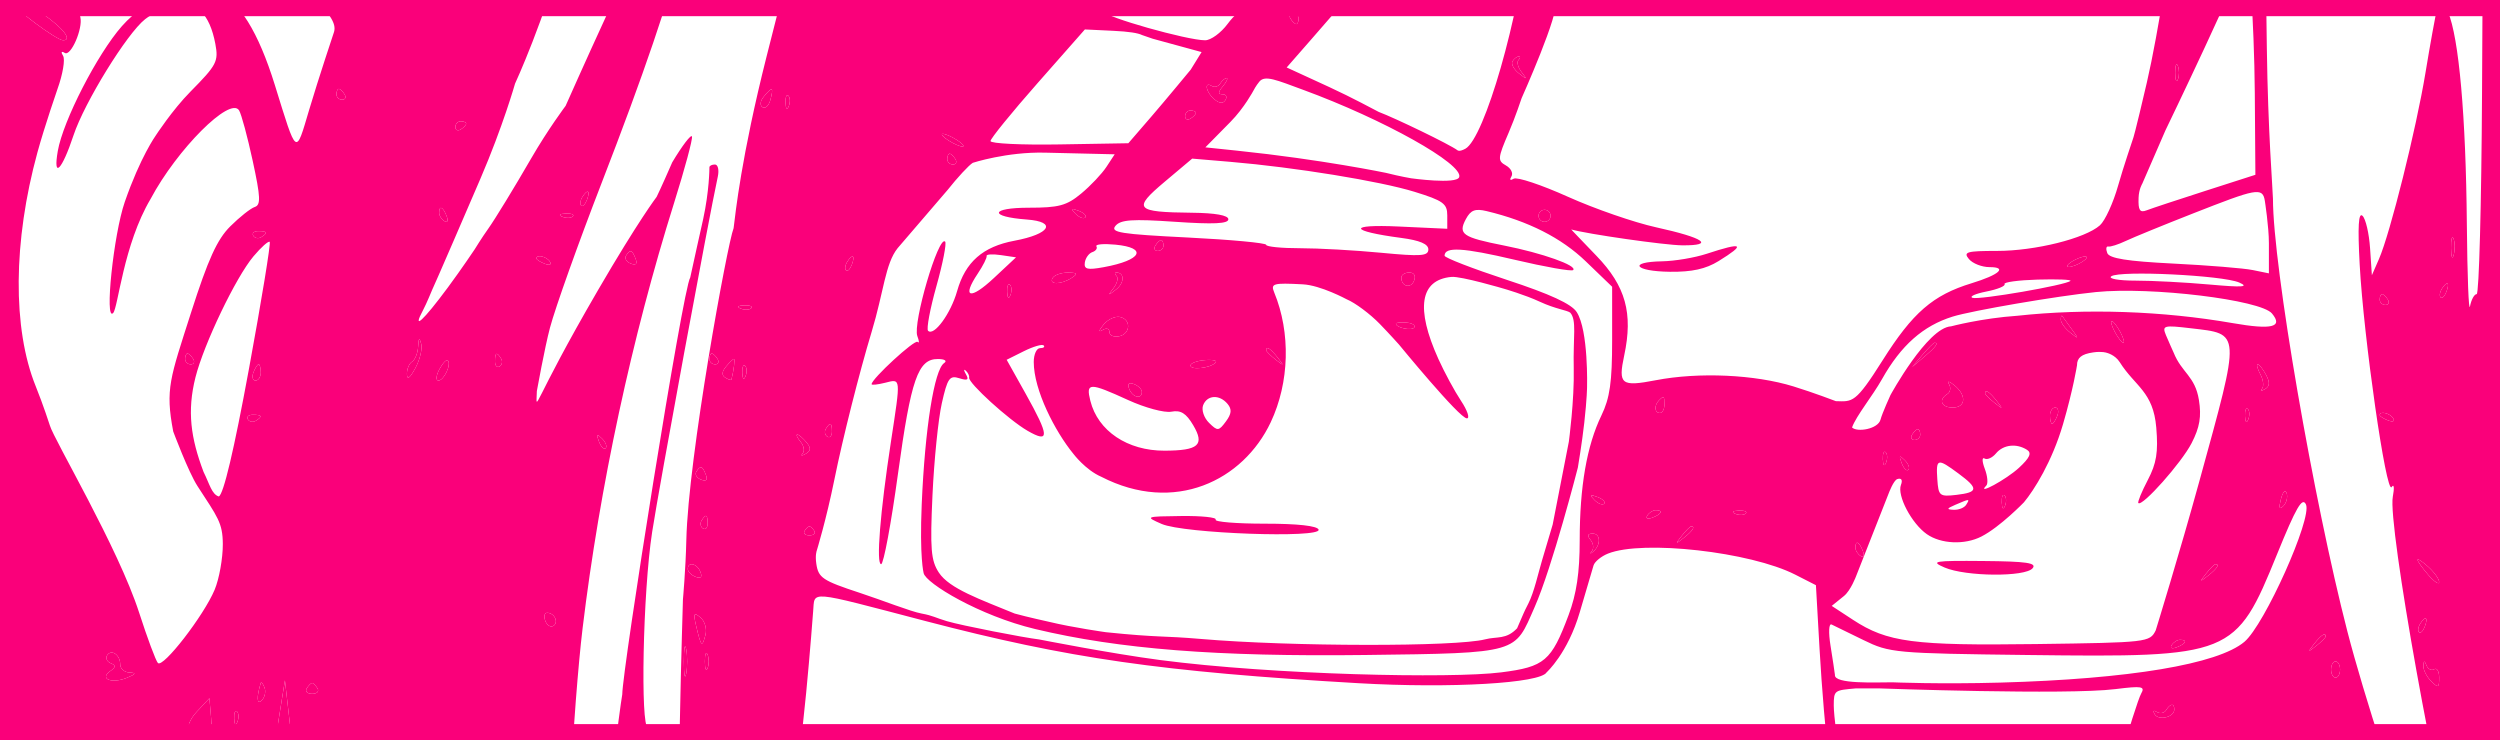 <?xml version="1.0" encoding="UTF-8"?> <svg xmlns="http://www.w3.org/2000/svg" width="618" height="183" viewBox="0 0 618 183" fill="none"> <g clip-path="url(#clip0_1687_825)"> <path fill-rule="evenodd" clip-rule="evenodd" d="M0.322 24.614C0.322 66.462 0.684 78.054 1.993 78.07C3.319 78.086 3.317 78.31 1.981 79.158C0.656 79.998 0.372 95.645 0.644 152.904L0.99 225.584L308.657 225.875L616.322 226.167L616.313 98.681L616.302 -28.805L585.295 -28.709C563.377 -28.642 553.708 -28.147 552.313 -27.019C550.772 -25.774 550.554 -25.784 551.321 -27.06C552.747 -29.433 384.245 -29.421 381.308 -27.048C379.821 -25.845 379.547 -25.836 380.252 -27.012C380.985 -28.23 361.013 -28.623 294.155 -28.708C212.381 -28.809 206.994 -28.673 205.265 -26.453C203.717 -24.467 203.545 -24.441 204.185 -26.288C204.886 -28.315 196.999 -28.499 102.634 -28.654L0.322 -28.821V24.614ZM384.691 -26.418C383.741 -24.882 385.311 -18.081 386.617 -18.081C387.248 -18.081 387.173 -19.634 386.451 -21.531C385.73 -23.428 385.478 -25.531 385.895 -26.204C386.311 -26.877 386.351 -27.427 385.984 -27.427C385.616 -27.427 385.035 -26.973 384.691 -26.418ZM142.675 -24.485C142.352 -23.533 141.113 -19.149 139.923 -14.743C134.584 5.021 127.322 20.666 127.322 20.666C127.322 20.666 124.331 31.223 118.769 44.149C107.317 70.753 106.822 71.666 106.822 71.666C106.822 71.666 105.422 75.085 104.605 76.611C101.769 81.904 104.586 79.342 110.729 71.04C114.124 66.451 117.322 61.666 117.322 61.666C117.322 61.666 119.085 58.79 120.726 56.487C122.369 54.183 127.128 46.388 131.305 39.165C135.481 31.942 139.822 26.166 139.822 26.166C139.822 26.166 159.682 -18.623 160.761 -17.546C161.078 -17.228 161.338 -18.872 161.338 -21.196V-25.424L152.3 -25.82C145.806 -26.104 143.098 -25.728 142.675 -24.485ZM172.227 -25.079C171.883 -24.521 170.591 -20.165 169.359 -15.399C165.327 0.182 159.199 18.184 148.68 45.339C142.992 60.025 137.264 76.081 135.953 81.017C134.642 85.953 132.71 96.666 132.71 96.666C132.575 102.576 131.194 100.312 147.853 71.678C157.797 54.586 162.322 48.666 162.322 48.666C162.322 48.666 163.322 46.666 166.176 40.127C168.65 35.991 170.847 33.118 171.054 33.742C171.263 34.365 169.28 41.736 166.647 50.121C156.171 83.495 148.253 120.298 144.017 155.309C141.808 173.555 139.124 220.775 140.193 222.58C140.519 223.132 142.552 223.582 144.714 223.582C148.627 223.582 148.644 223.546 148.644 215.571C148.644 210.823 149.22 207.56 150.059 207.56C150.837 207.56 151.078 206.919 150.594 206.135C149.414 204.227 153.208 175.09 153.822 171.667C153.822 165.667 168.822 71.166 170.627 68.597C172.322 60.666 172.312 61.133 173.822 54.166C175.334 47.198 175.369 41.736 175.369 41.356C175.369 40.977 175.982 40.666 176.731 40.666C177.48 40.666 177.798 42.017 177.439 43.67C175.104 54.412 163.001 119.92 161.22 131.456C158.881 146.599 158.305 179.814 160.157 179.814C161.176 184.964 160.729 178.162 160.471 181.397C160.213 184.631 160.352 187.061 160.781 186.797C162.009 186.038 164.988 215.126 164.03 218.525C163.358 220.905 163.478 221.137 164.571 219.576C165.731 217.922 165.978 218.095 165.995 220.578C166.006 222.23 166.56 223.582 167.227 223.582C168.71 223.582 169.771 209.028 168.323 208.549C166.976 208.103 168.822 148.166 168.822 148.166C168.822 148.166 169.494 140.802 169.662 133.459C170.128 113.147 179.822 60.166 181.346 56.407C181.822 52.666 183.218 38.835 189.497 13.963C195.656 -10.437 195.561 -10.137 196.885 -9.319C197.528 -8.921 197.696 -9.529 197.258 -10.671C196.82 -11.813 197.428 -15.16 198.609 -18.11C199.791 -21.061 200.757 -24.064 200.757 -24.784C200.757 -26.323 173.174 -26.607 172.227 -25.079ZM298.957 -24.735C298.495 -23.989 297.465 -23.781 296.667 -24.274C295.869 -24.766 295.597 -24.557 296.06 -23.806C297.004 -22.282 292.579 -17.695 291.179 -18.746C290.687 -19.115 290.588 -19.013 290.959 -18.522C291.329 -18.029 287.42 -13.287 282.273 -7.982C277.126 -2.679 272.914 2.205 272.914 2.871C272.914 4.134 293.447 9.957 297.906 9.957C299.317 9.957 301.818 8.137 303.463 5.914C305.109 3.691 306.957 2.182 307.573 2.562C308.188 2.942 308.608 2.208 308.507 0.93C308.407 -0.346 308.976 -1.274 309.771 -1.133C310.568 -0.99 311.22 -1.647 311.22 -2.593C311.22 -3.54 312.949 -6.48 315.063 -9.126C318.244 -13.112 319.259 -13.663 320.964 -12.339C322.72 -10.973 322.781 -11.048 321.377 -12.847C320.026 -14.582 320.324 -15.761 323.047 -19.45C324.871 -21.92 326.363 -24.424 326.363 -25.016C326.363 -26.609 299.949 -26.338 298.957 -24.735ZM342.398 -11.252C335.416 -3.204 327.085 6.374 323.886 10.03L318.067 16.678L328.563 21.506C334.334 24.162 339.822 27.166 340.822 27.666C344.822 29.166 358.322 35.666 360.322 37.166C360.322 37.166 360.697 37.593 362.223 36.778C366.952 34.249 375.7 3.789 377.691 -17.08L378.551 -26.092L366.822 -25.989L355.092 -25.887L342.398 -11.252ZM393.726 -22.764C393.262 -20.913 392.268 -19.818 391.49 -20.299C390.674 -20.803 390.487 -20.522 391.042 -19.625C392.332 -17.539 386.352 0.68 384.71 -0.333C383.958 -0.798 383.84 -0.438 384.431 0.516C385.791 2.715 376.15 24.254 376.15 24.254C376.15 24.254 374.581 28.99 372.955 32.767C370.22 39.123 370.168 39.728 372.262 40.899C373.506 41.596 374.118 42.822 373.622 43.624C373.097 44.472 373.333 44.705 374.187 44.177C374.994 43.679 381.033 45.69 387.604 48.647C394.176 51.603 403.981 54.998 409.393 56.191C421.28 58.809 424.025 60.71 415.824 60.646C411.582 60.613 392.154 57.826 388.41 56.714C388.361 56.699 391.173 59.644 394.66 63.258C401.863 70.725 403.73 77.44 401.504 87.869C399.974 95.041 400.744 95.646 409.301 93.994C419.932 91.945 433.769 92.567 443.36 95.527C448.392 97.081 453.822 99.166 453.822 99.166C457.977 99.284 458.649 99.754 465.356 89.113C472.819 77.274 477.81 72.947 487.38 70.018C494.224 67.923 496.33 66.034 491.819 66.034C489.925 66.034 487.627 65.132 486.712 64.031C485.262 62.286 486.156 62.028 493.655 62.028C503.07 62.028 515.442 58.949 519.101 55.697C520.378 54.559 522.409 50.124 523.612 45.838C524.816 41.552 527.322 34.166 527.322 34.166C527.322 34.166 527.666 33.438 530.71 20.357C533.493 8.398 537.488 -16.92 537.488 -22.591V-26.092H466.025H394.562L393.726 -22.764ZM560.362 11.826C560.643 32.681 561.822 46.666 561.875 49.132C561.875 65.853 571.925 123.747 580.289 156.156C584.301 171.698 593.447 199.839 597.738 209.839C599.146 213.123 599.904 216.452 599.422 217.233C598.935 218.018 599.168 218.268 599.943 217.788C600.72 217.308 601.714 218.403 602.178 220.253C602.801 222.732 603.901 223.582 606.486 223.582C609.453 223.582 609.829 223.146 609.084 220.578C602.472 197.828 590.201 129.584 591.502 122.791C591.924 120.581 591.794 119.508 591.212 120.406C589.887 122.454 584.283 83.415 583.312 65.366C582.805 55.967 583.013 52.41 584.012 53.35C584.794 54.084 585.634 57.689 585.88 61.361L586.328 68.036L588.081 64.031C590.839 57.736 597.285 31.912 599.581 17.968C600.728 10.992 602.037 3.782 602.486 1.946C603.301 -1.378 603.311 -1.373 605.151 2.97C607.847 9.334 609.57 28.74 609.804 55.352C609.916 68.203 610.269 77.366 610.588 75.713C610.906 74.061 611.647 72.709 612.232 72.709C612.817 72.709 613.413 50.479 613.556 23.309L613.815 -26.092H586.834H559.852L560.362 11.826ZM29.679 -22.161C31.606 -18.564 33.335 -17.729 35.893 -19.159C37.387 -19.994 37.602 -20.677 36.572 -21.314C35.743 -21.825 35.064 -21.474 35.064 -20.534C35.064 -19.593 34.128 -20.157 32.984 -21.789C30.375 -25.51 27.726 -25.808 29.679 -22.161ZM383.462 -15.304C383.935 -13.499 384.54 -12.893 384.874 -13.893C385.195 -14.857 384.824 -16.279 384.046 -17.056C383.054 -18.046 382.881 -17.524 383.462 -15.304ZM39.741 -15.114C32.976 -12.719 28.469 -8.79 24.484 -1.819C22.385 1.853 20.398 4.352 20.068 3.735C19.738 3.118 19.644 3.348 19.861 4.245C20.537 7.053 17.514 14.009 16.02 13.087C15.175 12.565 15.004 12.856 15.597 13.813C16.141 14.691 15.519 18.37 14.218 21.987C14.218 21.987 11.05 31.131 9.255 37.672C3.229 59.648 3.07 81.233 8.83 95.484C10.697 100.1 12.322 105.166 12.322 105.166C13.322 108.667 29.204 135.355 34.407 151.483C36.421 157.725 38.501 163.309 39.03 163.892C40.265 165.253 50.378 152.199 53.061 145.785C54.186 143.092 55.094 138.014 55.08 134.503C55.056 129.225 53.8 127.845 48.822 120.166C46.583 116.713 42.822 106.666 42.822 106.666C40.822 96.166 42.028 93.53 47.225 77.284C51.451 64.078 53.67 59.196 56.913 55.965C59.227 53.662 61.949 51.503 62.964 51.171C64.503 50.665 64.421 48.791 62.469 39.76C61.184 33.819 59.668 28.207 59.102 27.29C56.908 23.742 43.761 36.896 37.228 49.175C30.5 60.5 29.19 76.091 27.968 77.382C25.8 79.672 28.073 57.928 30.835 49.948C34.69 38.806 38.5 33.5 38.5 33.5C38.5 33.5 42.583 27.201 47.102 22.629C53.595 16.06 54.048 15.188 53.232 10.838C51.839 3.426 48.447 0.101 43.401 1.208C41.089 1.715 37.698 3.311 35.863 4.753C31.38 8.275 20.861 25.342 18.172 33.453C15.292 42.138 13.069 44.356 14.286 37.328C15.577 29.875 24.05 13.372 30.124 6.476C36.602 -0.876 47.205 -4.778 53.562 -2.146C59.052 0.126 63.875 7.889 67.936 20.995C73.452 38.798 73.051 38.508 76.43 27.133C78.714 19.443 82.584 7.86 82.584 7.86C83.173 5.749 81.58 3.319 75.862 -2.394C63.362 -14.885 51.19 -19.171 39.741 -15.114ZM136.809 -15.558C135.695 -14.851 135.512 -14.092 136.335 -13.583C137.072 -13.128 138.019 -13.654 138.441 -14.751C139.325 -17.057 139.243 -17.097 136.809 -15.558ZM555.056 -11.779C554.555 -7.623 535.294 32.234 535.294 32.234L529.571 45.404C529.571 45.404 528.737 46.709 528.657 48.878C528.542 51.99 528.965 52.646 530.662 51.986C531.844 51.524 538.374 49.363 545.172 47.18L557.532 43.21L557.386 22.912C557.265 5.842 555.715 -17.237 555.056 -11.779ZM275.587 -8.735C275.587 -8.001 276.188 -7.4 276.923 -7.4C277.658 -7.4 278.259 -8.001 278.259 -8.735C278.259 -9.469 277.658 -10.07 276.923 -10.07C276.188 -10.07 275.587 -9.469 275.587 -8.735ZM272.331 -4.338C272.834 -3.022 273.581 -2.281 273.992 -2.692C274.404 -3.102 273.994 -4.18 273.08 -5.086C271.76 -6.395 271.607 -6.241 272.331 -4.338ZM2.995 0.547C2.995 1.751 13.983 9.957 15.595 9.957C17.986 9.957 15.593 6.89 10.438 3.345C4.081 -1.025 2.995 -1.433 2.995 0.547ZM319.014 4.616C319.468 5.351 320.104 5.952 320.429 5.952C320.754 5.952 321.018 5.351 321.018 4.616C321.018 3.882 320.381 3.281 319.603 3.281C318.826 3.281 318.56 3.882 319.014 4.616ZM256.518 20.515C250.102 27.795 244.853 34.255 244.852 34.872C244.852 35.488 252.518 35.86 261.889 35.7L278.927 35.408L284.729 28.688C288.079 24.807 294.345 17.219 294.345 17.219L297.032 12.873L284.941 9.57L282.322 8.666C281.322 8.166 279.085 7.802 275.216 7.617L268.182 7.279L256.518 20.515ZM373.893 15.147C373.491 15.797 374.207 17.149 375.485 18.151C377.537 19.758 377.615 19.722 376.15 17.845C375.238 16.676 374.886 15.324 375.37 14.841C375.853 14.358 375.884 13.963 375.438 13.963C374.99 13.963 374.295 14.495 373.893 15.147ZM537.7 17.968C537.7 19.804 538.003 20.555 538.373 19.637C538.744 18.72 538.744 17.218 538.373 16.299C538.003 15.382 537.7 16.132 537.7 17.968ZM301.63 20.66C301.167 21.406 300.231 21.672 299.547 21.248C297.564 20.024 298.109 22.82 300.188 24.545C301.477 25.614 302.347 25.665 302.939 24.709C303.415 23.939 303.094 23.309 302.227 23.309C301.05 23.309 301.071 22.799 302.311 21.306C303.227 20.204 303.635 19.303 303.221 19.303C302.808 19.303 302.091 19.913 301.63 20.66ZM311.322 20.166C310.442 21.225 309.844 22.413 309.844 22.413C309.844 22.413 307.597 26.656 304.179 30.122L297.966 36.426L305.817 37.245C326.828 39.436 342.623 42.736 342.623 42.736C346.322 43.666 348.836 44.072 348.836 44.072C348.836 44.072 360.081 45.642 360.718 43.785C361.819 40.575 342.023 29.502 322.134 22.203C315.588 19.801 312.707 18.5 311.322 20.166ZM83.169 23.309C83.169 24.043 83.806 24.644 84.584 24.644C85.362 24.644 85.627 24.043 85.173 23.309C84.719 22.574 84.083 21.974 83.758 21.974C83.433 21.974 83.169 22.574 83.169 23.309ZM188.83 23.857C187.907 24.97 187.777 26.058 188.515 26.513C189.202 26.938 190.077 26.09 190.459 24.629C191.282 21.482 190.937 21.319 188.83 23.857ZM194.182 25.422C194.246 26.978 194.563 27.294 194.989 26.23C195.375 25.266 195.327 24.114 194.883 23.67C194.44 23.227 194.124 24.015 194.182 25.422ZM292.958 28.728C292.958 29.505 293.559 29.771 294.294 29.317C295.029 28.863 295.63 28.227 295.63 27.903C295.63 27.578 295.029 27.314 294.294 27.314C293.559 27.314 292.958 27.951 292.958 28.728ZM112.566 31.398C112.566 32.175 113.167 32.441 113.902 31.987C114.637 31.533 115.238 30.898 115.238 30.573C115.238 30.249 114.637 29.984 113.902 29.984C113.167 29.984 112.566 30.621 112.566 31.398ZM232.827 33.229C232.827 33.596 234.03 34.539 235.499 35.325C236.969 36.111 238.172 36.453 238.172 36.086C238.172 35.719 236.969 34.776 235.499 33.99C234.03 33.203 232.827 32.862 232.827 33.229ZM240.469 40.25C239.497 40.846 236.693 43.869 234.237 46.968L221.897 61.343C218.822 65.166 218.468 72.142 215.463 82.055C212.457 91.969 208.324 108.346 206.28 118.45C204.236 128.553 201.893 136.15 201.893 136.15C201.893 136.15 201.479 137.22 201.79 139.344C202.305 142.845 203.314 143.52 212.582 146.567C218.205 148.416 225.067 151.158 227.822 151.667C230.674 152.193 231.249 152.717 234.059 153.55C237.822 154.666 253.322 157.666 256.879 158.071C256.879 158.071 274.696 161.578 286.822 163.166C314.711 166.817 358.654 167.79 371.109 166.205C381.833 164.839 383.493 163.426 387.754 152.045C389.72 146.798 390.503 141.54 390.503 133.591C390.503 120.294 392.266 110.142 395.868 102.709C397.964 98.382 398.52 94.472 398.52 84.058V70.883L392.009 64.613C385.976 58.801 377.794 54.654 367.506 52.189C364.659 51.508 363.561 51.926 362.371 54.148C360.373 57.88 361.498 58.661 371.795 60.694C381.261 62.565 389.984 65.661 388.883 66.761C388.502 67.143 381.988 65.993 374.409 64.207C361.649 61.202 357.097 60.94 357.097 63.215C357.097 63.712 364.028 66.397 372.5 69.183C383.222 72.709 388.469 75.13 389.766 77.15C392.698 81.715 392.322 95.666 392.322 95.666C392.322 95.666 392.312 98.416 391.633 104.51C391.087 109.417 390.047 115.582 390.047 115.582C390.047 115.582 383.736 140.196 379.322 150.166C374.313 161.479 375.95 161.442 337.485 161.915C300.813 162.365 276.676 160.466 255.881 155.495C242.135 152.21 228.822 144.166 228.322 141.666C228.322 141.666 227.288 137.829 227.85 124.647C228.649 105.873 230.943 91.409 233.386 89.752C234.209 89.194 233.549 88.763 231.856 88.751C226.928 88.718 225.196 93.69 221.983 117.103C220.296 129.403 218.421 139.467 217.817 139.467C216.54 139.467 217.563 126.696 220.252 109.107C222.696 93.117 222.748 93.63 218.797 94.621C216.959 95.081 215.456 95.241 215.456 94.977C215.456 93.659 226.139 83.828 226.826 84.516C227.264 84.954 227.239 84.31 226.769 83.087C225.571 79.967 232.001 58.087 233.635 59.721C234.039 60.124 233.074 65.068 231.491 70.707C229.907 76.345 228.976 81.322 229.42 81.767C230.865 83.21 235.032 77.519 236.598 71.962C238.628 64.768 242.954 60.967 250.778 59.506C259.613 57.857 261.381 54.826 253.834 54.267C244.357 53.565 244.749 51.347 254.35 51.347C261.755 51.347 263.67 50.83 267.254 47.863C269.568 45.947 272.381 42.977 273.506 41.262L275.55 38.144L258.322 37.735C248.846 37.511 240.469 40.25 240.469 40.25ZM234.163 39.33C234.163 40.065 234.801 40.666 235.578 40.666C236.356 40.666 236.622 40.065 236.168 39.33C235.713 38.596 235.077 37.995 234.753 37.995C234.428 37.995 234.163 38.596 234.163 39.33ZM287.896 44.945C279.905 51.669 280.585 52.442 294.628 52.589C300.447 52.649 303.647 53.224 303.647 54.208C303.647 55.311 299.996 55.483 290.488 54.829C279.889 54.099 277.02 54.295 275.743 55.832C274.387 57.465 276.96 57.88 293.579 58.71C304.261 59.244 313.001 60.059 313.001 60.521C313.001 60.983 316.76 61.361 321.353 61.361C325.947 61.361 334.966 61.865 341.396 62.482C351.271 63.429 353.088 63.3 353.088 61.653C353.088 60.319 350.969 59.42 346.395 58.814C333.452 57.099 333.057 55.402 345.739 55.993L357.765 56.554V53.233C357.765 50.336 356.732 49.594 349.67 47.415C341.133 44.779 320.095 41.355 304.19 40.011L294.711 39.21L287.896 44.945ZM143.913 48.766C143.428 49.548 143.318 50.476 143.668 50.826C144.018 51.176 144.661 50.535 145.097 49.401C146 47.049 145.23 46.635 143.913 48.766ZM542.165 52.745C534.816 55.63 527.3 58.702 525.462 59.574C523.625 60.446 521.693 61.061 521.168 60.943C520.643 60.822 520.529 61.546 520.915 62.55C521.427 63.884 525.822 64.585 537.236 65.156C545.827 65.586 554.659 66.306 556.864 66.756L560.872 67.574V60.132C560.872 56.038 559.87 49.666 559.87 49.666C559.322 46.166 557.731 46.636 542.165 52.745ZM108.557 52.603C108.557 53.295 109.152 54.227 109.879 54.675C110.635 55.143 110.86 54.607 110.404 53.419C109.515 51.106 108.557 50.683 108.557 52.603ZM265.876 52.847C266.783 53.761 267.862 54.171 268.272 53.76C268.684 53.348 267.942 52.602 266.624 52.1C264.72 51.376 264.567 51.528 265.876 52.847ZM380.552 52.569C380.121 53.264 380.339 54.184 381.035 54.614C381.732 55.044 382.652 54.826 383.083 54.131C383.513 53.435 383.295 52.515 382.599 52.085C381.903 51.655 380.982 51.873 380.552 52.569ZM139.041 53.594C140.004 53.98 141.157 53.932 141.601 53.488C142.045 53.045 141.256 52.73 139.848 52.788C138.291 52.852 137.974 53.168 139.041 53.594ZM62.608 58.267C62.994 58.891 63.87 59.056 64.554 58.633C66.302 57.554 66.105 57.132 63.852 57.132C62.782 57.132 62.222 57.643 62.608 58.267ZM605.897 61.361C605.924 63.563 606.223 64.303 606.562 63.004C606.902 61.705 606.879 59.903 606.513 58.999C606.147 58.095 605.87 59.157 605.897 61.361ZM62.651 63.377C58.304 68.537 50.396 85.034 48.321 93.269C46.202 101.678 47.169 108.322 50.322 116.666C51.822 119.667 52.322 122.167 54.079 122.731C55.244 122.285 57.827 111.365 61.541 91.191C64.663 74.219 66.974 60.088 66.674 59.789C66.375 59.49 64.564 61.104 62.651 63.377ZM271.03 60.888C271.341 61.39 270.891 62.035 270.033 62.32C269.174 62.606 268.335 63.766 268.169 64.899C267.923 66.57 268.796 66.787 272.831 66.048C282.257 64.326 283.839 61.251 275.699 60.475C272.821 60.2 270.72 60.387 271.03 60.888ZM285.608 60.693C285.154 61.427 285.42 62.028 286.198 62.028C286.975 62.028 287.613 61.427 287.613 60.693C287.613 59.959 287.348 59.358 287.023 59.358C286.699 59.358 286.063 59.959 285.608 60.693ZM421.904 62.733C418.964 63.701 414.003 64.54 410.88 64.596C402.326 64.75 404.056 67.079 412.803 67.183C418.251 67.249 421.66 66.499 424.829 64.542C431.703 60.298 430.868 59.781 421.904 62.733ZM154.744 63.223C154.337 63.881 154.872 64.752 155.933 65.158C157.22 65.652 157.614 65.254 157.119 63.963C156.257 61.72 155.768 61.567 154.744 63.223ZM243.895 63.272C244.014 63.689 243.018 65.664 241.684 67.66C237.68 73.647 239.807 74.227 245.67 68.748L251.164 63.612L247.421 63.063C245.364 62.761 243.776 62.856 243.895 63.272ZM132.609 63.888C132.609 64.176 133.542 64.77 134.683 65.208C135.873 65.664 136.408 65.439 135.941 64.684C135.156 63.414 132.609 62.806 132.609 63.888ZM209.388 64.788C208.903 65.57 208.794 66.498 209.144 66.848C209.494 67.198 210.136 66.557 210.572 65.423C211.475 63.071 210.706 62.657 209.388 64.788ZM512.1 64.698C510.998 65.41 510.697 65.992 511.432 65.992C512.167 65.992 513.67 65.41 514.772 64.698C515.875 63.987 516.175 63.405 515.441 63.405C514.706 63.405 513.202 63.987 512.1 64.698ZM260.22 68.704C259.168 70.403 262.264 70.403 264.897 68.704C266.526 67.652 266.353 67.406 263.973 67.389C262.363 67.378 260.674 67.969 260.22 68.704ZM276.021 68.247C276.505 68.731 276.153 70.082 275.24 71.251C273.776 73.129 273.853 73.165 275.906 71.557C277.996 69.919 278.025 67.369 275.953 67.369C275.506 67.369 275.537 67.764 276.021 68.247ZM346.407 68.625C346.407 70.863 348.777 71.418 349.566 69.363C350.031 68.152 349.562 67.369 348.37 67.369C347.29 67.369 346.407 67.933 346.407 68.625ZM358.768 68.454C351.016 69.202 349.908 76.203 355.564 88.731C357.055 92.036 359.573 96.691 361.158 99.079C362.744 101.466 363.397 103.418 362.613 103.418C360.777 103.418 345.822 85.166 345.822 85.166C345.822 85.166 343.517 82.583 341.098 80.09C338.681 77.597 334.985 74.848 332.886 73.979C332.886 73.979 326.48 70.517 322.046 70.286C314.701 69.901 314.073 70.079 314.984 72.289C319.092 82.256 318.764 94.55 314.126 104.376C307.311 118.816 290.322 127.167 272.235 117.858C268.322 116.167 265.322 112.166 265.322 112.166C260.822 106.667 255.543 96.448 255.543 89.478C255.543 87.599 256.245 86.061 257.102 86.061C257.959 86.061 258.357 85.758 257.987 85.388C257.617 85.017 255.408 85.664 253.079 86.825L248.846 88.935L253.531 97.305C259.429 107.844 259.526 109.664 254.025 106.498C249.394 103.832 239.309 94.66 239.567 93.347C239.658 92.889 239.284 92.113 238.737 91.624C238.191 91.134 238.216 91.55 238.793 92.546C239.584 93.912 239.173 94.145 237.124 93.496C234.738 92.739 234.213 93.494 232.816 99.695C231.941 103.578 230.903 113.796 230.509 122.401C229.897 135.753 230.128 138.56 232.089 141.552C234.694 145.522 242.322 148.166 250.822 151.666C253.944 152.533 259.218 153.688 259.218 153.688C265.322 155.167 273.382 156.283 273.382 156.283C286.822 157.666 287.014 157.104 296.899 157.952C319.102 159.857 359.919 159.911 367.119 158.046C370.058 157.283 372.322 158.166 375.026 155.313C376.941 150.979 376.406 151.946 377.822 149.166C379.237 146.388 380.272 141.606 381.198 138.51C382.124 135.412 383.822 129.666 383.822 129.666L387.822 109.166C387.822 109.166 389.208 98.885 389.027 91.025C388.847 83.166 389.822 79.166 388.155 77.281C387.322 76.666 384.503 76.38 380.705 74.613C376.906 72.846 371.795 71.379 371.795 71.379C371.795 71.379 361.156 68.225 358.768 68.454ZM521.913 68.298C521.054 68.895 523.724 69.371 527.926 69.371C532.083 69.371 540.295 69.804 546.174 70.333C554.392 71.072 556.091 70.958 553.523 69.837C549.425 68.05 524.05 66.813 521.913 68.298ZM495.529 70.226C495.811 70.697 493.792 71.525 491.042 72.066C488.294 72.608 486.744 73.308 487.599 73.621C489.188 74.203 510.778 70.469 511.815 69.433C512.129 69.119 508.479 68.978 503.702 69.116C498.926 69.257 495.247 69.756 495.529 70.226ZM248.967 72.153C249.032 73.708 249.348 74.024 249.774 72.96C250.161 71.996 250.113 70.844 249.669 70.401C249.225 69.957 248.91 70.745 248.967 72.153ZM603.577 71.464C603.092 72.246 602.983 73.174 603.333 73.524C603.683 73.874 604.325 73.233 604.761 72.099C605.664 69.747 604.895 69.333 603.577 71.464ZM518.113 72.199C508.602 73.158 487.508 76.769 482.703 78.262C475.391 80.533 469.923 85.373 465.229 93.726C462.853 97.954 458.867 102.77 457.822 105.666C459.085 106.928 464.252 106.063 464.859 103.744C465.286 102.112 467.322 97.666 467.322 97.666C467.322 97.666 476.442 80.955 482.322 80.666C482.322 80.666 489.822 78.666 498.718 78.053C515.722 76.211 534.603 76.859 551.922 79.876C561.63 81.568 564.444 80.878 561.633 77.493C558.832 74.121 531.743 70.825 518.113 72.199ZM588.265 74.044C588.265 74.779 588.903 75.38 589.68 75.38C590.458 75.38 590.724 74.779 590.27 74.044C589.815 73.31 589.179 72.709 588.855 72.709C588.53 72.709 588.265 73.31 588.265 74.044ZM183.136 76.291C184.1 76.677 185.253 76.629 185.697 76.186C186.14 75.743 185.352 75.428 183.944 75.485C182.387 75.549 182.07 75.866 183.136 76.291ZM272.791 80.251C271.571 81.754 271.498 82.216 272.58 81.565C273.523 80.999 274.25 81.221 274.25 82.074C274.25 82.906 275.303 83.384 276.589 83.137C279.511 82.573 279.673 78.898 276.8 78.345C275.629 78.119 273.825 78.978 272.791 80.251ZM509.427 78.999C509.427 79.766 510.48 81.218 511.766 82.226C513.929 83.921 513.957 83.858 512.144 81.388C511.066 79.919 510.014 78.468 509.806 78.161C509.597 77.855 509.427 78.233 509.427 78.999ZM345.071 79.993C345.071 81.023 349.047 81.851 349.613 80.939C349.952 80.389 349.07 79.852 347.651 79.746C346.232 79.639 345.071 79.749 345.071 79.993ZM522.79 82.055C523.577 83.524 524.52 84.726 524.888 84.726C525.255 84.726 524.913 83.524 524.126 82.055C523.339 80.587 522.396 79.385 522.028 79.385C521.661 79.385 522.003 80.587 522.79 82.055ZM535.419 82.844C535.997 84.246 537.322 87.166 537.322 87.166C539.322 92.166 542.625 92.949 543.571 98.865C544.227 102.977 543.782 105.613 541.764 109.546C539.282 114.386 529.565 125.318 528.6 124.356C528.366 124.122 529.412 121.568 530.925 118.681C533.092 114.545 533.539 111.792 533.032 105.706C532.286 96.766 527.798 95.544 524.003 89.536C522.822 87.666 520.753 87.206 520.753 87.206C520.753 87.206 519.634 86.79 517.434 87.113C514.565 87.534 513.436 88.432 513.436 90.297C513.436 90.297 512.516 96.169 509.982 104.844C507.272 114.119 502.822 121.167 500.322 124.166C500.322 124.166 494.458 130.24 489.806 132.628C485.687 134.743 479.805 134.487 476.312 132.042C472.546 129.408 468.909 122.49 469.912 119.875C470.384 118.649 470.034 118.094 469.008 118.432C468.088 118.733 466.907 121.9 466.907 121.9L458.822 142.438C458.822 142.438 457.493 145.984 455.828 147.33L452.803 149.778L458.065 153.223C466.544 158.773 473.003 159.628 503.376 159.211C530.898 158.833 531.425 158.773 532.893 155.831C532.893 155.831 538.767 136.826 543.723 118.803C553.978 81.504 554.043 82.624 541.527 81.142C534.848 80.352 534.438 80.466 535.419 82.844ZM103.367 85.648C103.282 87.257 102.611 88.945 101.876 89.399C101.141 89.853 100.564 91.24 100.593 92.482C100.629 93.99 101.322 93.496 102.68 90.99C103.799 88.929 104.447 86.225 104.118 84.982C103.683 83.332 103.481 83.511 103.367 85.648ZM475.227 87.73L472.681 90.734L475.688 88.19C478.512 85.8 479.302 84.726 478.233 84.726C477.979 84.726 476.627 86.077 475.227 87.73ZM313.001 86.566C313.001 86.842 314.054 87.894 315.339 88.902C317.459 90.562 317.506 90.515 315.845 88.397C314.098 86.173 313.001 85.467 313.001 86.566ZM45.754 88.731C45.754 89.466 46.392 90.066 47.169 90.066C47.947 90.066 48.213 89.466 47.759 88.731C47.304 87.997 46.668 87.396 46.343 87.396C46.019 87.396 45.754 87.997 45.754 88.731ZM122.365 89.34C122.365 90.409 122.876 90.969 123.5 90.583C124.124 90.197 124.29 89.323 123.866 88.639C122.787 86.893 122.365 87.089 122.365 89.34ZM175.369 88.731C175.369 89.466 176.006 90.066 176.784 90.066C177.562 90.066 177.828 89.466 177.373 88.731C176.919 87.997 176.283 87.396 175.958 87.396C175.634 87.396 175.369 87.997 175.369 88.731ZM108.619 91.287C107.798 92.819 107.685 94.072 108.367 94.072C109.741 94.072 111.636 90.028 110.702 89.093C110.376 88.769 109.439 89.755 108.619 91.287ZM179.477 90.615C178.406 91.903 178.355 92.773 179.312 93.364C180.083 93.839 180.759 94.044 180.817 93.817C181.415 91.396 181.736 88.731 181.427 88.731C181.215 88.731 180.337 89.579 179.477 90.615ZM294.294 90.349C294.294 91.558 299.136 91.014 300.499 89.652C301.01 89.141 299.823 88.857 297.86 89.018C295.899 89.181 294.294 89.779 294.294 90.349ZM62.642 92.069C62.219 93.171 62.456 94.072 63.167 94.072C63.879 94.072 64.462 93.171 64.462 92.069C64.462 90.968 64.225 90.066 63.936 90.066C63.648 90.066 63.065 90.968 62.642 92.069ZM183.492 92.18C183.556 93.735 183.873 94.052 184.299 92.988C184.685 92.024 184.637 90.871 184.193 90.428C183.75 89.985 183.434 90.773 183.492 92.18ZM558.775 92.562C559.51 93.933 559.681 95.531 559.155 96.113C558.63 96.694 558.954 96.737 559.874 96.208C561.096 95.504 561.173 94.546 560.162 92.655C559.399 91.232 558.474 90.066 558.107 90.066C557.739 90.066 558.04 91.189 558.775 92.562ZM279.138 96.143C279.949 98.255 282.268 98.805 282.268 96.885C282.268 96.229 281.396 95.359 280.331 94.95C279.037 94.454 278.641 94.849 279.138 96.143ZM481.8 94.981C482.321 95.847 482.135 96.934 481.388 97.396C479.11 98.803 479.873 100.748 482.703 100.748C485.966 100.748 486.19 97.73 483.114 95.236C481.826 94.193 481.261 94.082 481.8 94.981ZM269.533 99.079C271.393 106.529 278.703 111.441 287.88 111.409C296.304 111.378 297.854 110.003 294.967 105.121C293.202 102.136 291.886 101.323 289.546 101.769C287.845 102.095 283.035 100.796 278.855 98.884C269.274 94.5 268.394 94.519 269.533 99.079ZM490.72 97.247C490.72 97.523 491.773 98.575 493.059 99.583C495.178 101.243 495.225 101.196 493.564 99.079C491.817 96.854 490.72 96.148 490.72 97.247ZM297.41 100.184C296.965 101.342 297.622 103.295 298.869 104.523C300.991 106.612 301.261 106.59 303.038 104.195C304.447 102.298 304.556 101.173 303.462 99.856C301.46 97.446 298.397 97.613 297.41 100.184ZM410.101 98.968C408.856 100.212 408.989 102.083 410.323 102.083C410.936 102.083 411.437 101.181 411.437 100.08C411.437 97.811 411.34 97.73 410.101 98.968ZM506.755 102.75C506.755 103.852 506.992 104.753 507.28 104.753C507.569 104.753 508.151 103.852 508.575 102.75C508.997 101.649 508.761 100.748 508.05 100.748C507.338 100.748 506.755 101.649 506.755 102.75ZM554.965 102.861C555.029 104.417 555.346 104.733 555.772 103.669C556.158 102.705 556.11 101.553 555.667 101.109C555.223 100.666 554.908 101.454 554.965 102.861ZM61.272 103.662C61.658 104.286 62.533 104.451 63.218 104.028C64.965 102.949 64.769 102.527 62.516 102.527C61.446 102.527 60.886 103.039 61.272 103.662ZM588.265 102.607C588.265 102.896 589.198 103.49 590.339 103.928C591.528 104.383 592.064 104.159 591.597 103.403C590.812 102.133 588.265 101.526 588.265 102.607ZM204.155 105.996C203.732 106.68 203.898 107.554 204.522 107.94C205.146 108.326 205.657 107.766 205.657 106.697C205.657 104.446 205.235 104.25 204.155 105.996ZM472.681 107.423C472.227 108.158 472.493 108.758 473.27 108.758C474.048 108.758 474.685 108.158 474.685 107.423C474.685 106.689 474.421 106.088 474.096 106.088C473.771 106.088 473.135 106.689 472.681 107.423ZM148.062 109.15C148.564 110.466 149.311 111.207 149.723 110.796C150.134 110.386 149.724 109.309 148.81 108.402C147.49 107.093 147.337 107.247 148.062 109.15ZM197.91 109.215C198.728 110.2 198.952 111.498 198.407 112.099C197.863 112.7 198.197 112.741 199.153 112.191C200.489 111.421 200.528 110.759 199.322 109.307C198.462 108.271 197.457 107.423 197.089 107.423C196.722 107.423 197.091 108.23 197.91 109.215ZM493.405 112.082C492.496 113.175 491.223 113.741 490.573 113.341C489.924 112.939 489.953 114.086 490.639 115.888C491.324 117.691 491.491 119.558 491.01 120.04C488.425 122.624 495.97 118.518 499.074 115.653C501.771 113.164 502.307 111.975 501.079 111.196C498.458 109.534 495.21 109.908 493.405 112.082ZM465.437 113.542C465.501 115.098 465.818 115.414 466.244 114.35C466.631 113.386 466.582 112.234 466.139 111.791C465.695 111.347 465.38 112.135 465.437 113.542ZM470.094 114.49C470.597 115.807 471.344 116.548 471.755 116.136C472.167 115.727 471.756 114.649 470.842 113.743C469.522 112.434 469.37 112.588 470.094 114.49ZM478.905 118.474C479.183 122.595 479.457 122.82 483.623 122.334C489.07 121.699 489.153 120.759 484.092 117.02C478.919 113.198 478.556 113.299 478.905 118.474ZM172.115 116.629C171.708 117.287 172.244 118.158 173.304 118.564C174.591 119.058 174.985 118.66 174.49 117.369C173.628 115.126 173.139 114.974 172.115 116.629ZM563.854 123.338C563.272 125.559 563.446 126.081 564.438 125.09C565.215 124.313 565.587 122.891 565.266 121.927C564.932 120.927 564.327 121.533 563.854 123.338ZM394.155 123.611C395.062 124.524 396.14 124.934 396.55 124.523C396.962 124.111 396.22 123.365 394.903 122.863C392.999 122.139 392.845 122.292 394.155 123.611ZM494.835 124.224C494.899 125.779 495.215 126.095 495.642 125.031C496.028 124.067 495.98 122.915 495.536 122.472C495.092 122.029 494.777 122.816 494.835 124.224ZM562.877 137.034C552.652 162.19 551.782 162.54 501.128 161.915C468.406 161.51 467.125 161.393 460.655 158.227C456.98 156.429 453.433 154.697 452.771 154.378C452.083 154.046 451.971 156.294 452.509 159.65C453.026 162.87 453.515 166.103 453.597 166.838C453.322 169.167 463.822 168.667 467.822 168.667C467.822 168.667 479.338 169.161 494.519 168.736C526.383 167.846 548.23 164.195 554.809 158.664C559.788 154.478 571.611 128.105 570.034 124.704C569.134 122.767 567.606 125.401 562.877 137.034ZM483.371 124.78C481.193 125.716 481.115 125.945 482.958 126.022C484.201 126.073 485.589 125.515 486.043 124.78C486.993 123.245 486.947 123.245 483.371 124.78ZM407.215 127.436C406.747 128.192 407.283 128.416 408.472 127.961C410.787 127.073 411.21 126.115 409.289 126.115C408.597 126.115 407.664 126.71 407.215 127.436ZM429.004 127.027C429.967 127.413 431.12 127.365 431.564 126.922C432.007 126.479 431.219 126.163 429.811 126.221C428.254 126.285 427.937 126.601 429.004 127.027ZM173.422 128.694C172.998 129.377 173.164 130.252 173.788 130.638C174.412 131.023 174.924 130.464 174.924 129.395C174.924 127.143 174.502 126.947 173.422 128.694ZM287.168 129.521C292.577 131.889 326.697 133.121 325.959 130.922C325.646 129.99 320.789 129.453 312.678 129.453C305.644 129.453 300.169 129.003 300.511 128.452C300.853 127.901 297.038 127.5 292.034 127.56C283.096 127.667 283.011 127.702 287.168 129.521ZM198.891 131.233C198.513 131.846 199.051 132.347 200.089 132.347C201.128 132.347 201.666 131.846 201.288 131.233C200.91 130.622 200.37 130.121 200.089 130.121C199.809 130.121 199.269 130.622 198.891 131.233ZM415.72 132.457C414.059 134.575 414.106 134.622 416.225 132.962C418.451 131.217 419.158 130.121 418.059 130.121C417.782 130.121 416.729 131.173 415.72 132.457ZM393.184 133.471C393.902 134.333 394.042 135.586 393.497 136.252C392.953 136.918 393.076 136.996 393.771 136.424C395.766 134.782 395.73 131.901 393.714 131.901C392.462 131.901 392.295 132.397 393.184 133.471ZM458.651 135.383C458.651 136.074 459.245 137.006 459.972 137.455C460.728 137.922 460.953 137.387 460.497 136.199C459.609 133.886 458.651 133.463 458.651 135.383ZM397.488 136.849C395.818 137.519 394.215 138.833 393.925 139.769C393.635 140.705 392.109 145.889 390.532 151.292C387.552 161.506 382.322 166.205 382.322 166.205C380.822 168.882 358.809 170.221 335.717 168.882C286.977 166.054 264.196 162.783 228.79 153.526C199.115 145.768 201.507 145.971 201.005 151.175C201.005 151.175 197.997 191.61 196.245 190.745C195.419 190.338 195.845 190.902 197.192 192C199.253 193.678 199.569 195.578 199.197 203.992C198.952 209.49 199.167 213.732 199.672 213.417C200.179 213.102 200.78 215.11 201.009 217.879L201.426 222.914H327.7H453.974L454.642 212.691C455.009 207.067 454.964 202.683 454.54 202.946C453.529 203.576 450.925 180.249 449.794 160.421L448.896 144.657L443.793 142.056C432.706 136.404 406.062 133.408 397.488 136.849ZM480.698 140.288C485.938 142.547 500.643 142.669 502.464 140.468C503.553 139.153 500.966 138.774 490.267 138.681C478.042 138.572 477.089 138.733 480.698 140.288ZM597.619 138.388C597.619 138.757 598.822 140.444 600.291 142.137C601.761 143.83 602.964 144.617 602.964 143.884C602.964 143.151 601.761 141.463 600.291 140.135C598.822 138.806 597.619 138.02 597.619 138.388ZM170.024 140.659C170.024 141.315 170.895 142.185 171.96 142.594C173.255 143.091 173.651 142.695 173.153 141.402C172.342 139.289 170.024 138.739 170.024 140.659ZM545.335 141.803C543.674 143.921 543.721 143.968 545.84 142.308C548.066 140.563 548.773 139.467 547.673 139.467C547.397 139.467 546.344 140.519 545.335 141.803ZM134.796 153.478C135.218 154.576 136.11 155.135 136.78 154.721C138.182 153.856 137.056 151.483 135.245 151.483C134.576 151.483 134.375 152.381 134.796 153.478ZM172.133 154.921C173.345 159.958 173.552 160.142 174.394 156.925C174.782 155.439 174.226 153.533 173.143 152.634C171.482 151.258 171.332 151.597 172.133 154.921ZM598.232 154.243C597.747 155.025 597.638 155.953 597.988 156.303C598.338 156.653 598.981 156.012 599.416 154.879C600.319 152.526 599.55 152.112 598.232 154.243ZM572.06 159.16C570.399 161.278 570.445 161.325 572.565 159.665C573.85 158.657 574.903 157.605 574.903 157.329C574.903 156.23 573.806 156.936 572.06 159.16ZM169.051 163.5C169.051 166.804 169.312 168.157 169.631 166.504C169.949 164.851 169.949 162.149 169.631 160.496C169.312 158.843 169.051 160.195 169.051 163.5ZM536.83 159.48C536.362 160.235 536.898 160.46 538.087 160.004C540.401 159.116 540.825 158.159 538.904 158.159C538.211 158.159 537.279 158.753 536.83 159.48ZM26.463 162.028C26.039 162.712 26.45 163.577 27.373 163.951C28.685 164.482 28.656 164.91 27.238 165.902C24.527 167.8 27.563 169.075 31.267 167.592C33.583 166.665 33.788 166.317 32.058 166.254C30.771 166.209 29.719 165.305 29.719 164.246C29.719 161.857 27.503 160.349 26.463 162.028ZM174.244 163.5C174.244 165.336 174.547 166.087 174.917 165.169C175.289 164.251 175.289 162.749 174.917 161.831C174.547 160.914 174.244 161.664 174.244 163.5ZM576.239 165.502C576.239 166.604 576.74 167.505 577.352 167.505C577.966 167.505 578.467 166.604 578.467 165.502C578.467 164.401 577.966 163.5 577.352 163.5C576.74 163.5 576.239 164.401 576.239 165.502ZM599.061 164.596C599.003 165.567 599.857 167.262 600.96 168.364C602.741 170.143 602.964 170.05 602.964 167.521C602.964 165.958 602.413 165.016 601.741 165.432C601.069 165.847 600.215 165.432 599.842 164.509C599.323 163.219 599.142 163.239 599.061 164.596ZM64.464 168.84C63.371 172.354 63.483 174.357 64.705 173.137C65.472 172.37 65.778 170.941 65.385 169.958C64.993 168.977 64.579 168.473 64.464 168.84ZM68.832 178.186C67.268 187.964 67.03 192.873 68.12 192.873C68.418 192.873 69.589 191.947 70.723 190.813C72.444 189.093 72.591 187.051 71.609 178.463L70.434 168.173L68.832 178.186ZM75.82 170.176C75.365 170.91 75.966 171.511 77.156 171.511C78.345 171.511 78.946 170.91 78.492 170.176C78.038 169.441 77.436 168.84 77.156 168.84C76.875 168.84 76.274 169.441 75.82 170.176ZM458.822 170.167C453.484 170.647 453.306 170.575 453.306 174.432C453.306 176.688 454.256 184.504 455.416 191.8C456.577 199.095 457.329 209.243 457.086 214.352L456.646 223.639L484.698 223.276L512.749 222.914L515.868 214.236C517.584 209.462 521.041 198.347 523.549 189.535C526.057 180.723 528.643 172.588 529.293 171.459C530.325 169.669 529.507 169.525 522.96 170.344C510.889 171.855 464.664 170.176 464.664 170.176C464.664 170.176 462.822 170.167 458.822 170.167ZM48.635 175.946C45.275 179.536 45.539 183.982 49.196 185.384C51.747 186.362 52.727 183.793 52.191 177.535L51.767 172.597L48.635 175.946ZM535.471 175.537C535.008 176.284 533.978 176.492 533.18 175.999C532.336 175.477 532.113 175.722 532.649 176.587C533.661 178.224 537.488 177.265 537.488 175.373C537.488 173.782 536.508 173.862 535.471 175.537ZM57.886 177.63C57.95 179.185 58.267 179.502 58.693 178.437C59.079 177.473 59.031 176.321 58.587 175.878C58.144 175.435 57.828 176.222 57.886 177.63ZM154.144 179.746C154.059 180.972 153.643 183.074 153.22 184.419C152.491 186.737 152.531 186.741 153.979 184.487C154.818 183.179 155.233 181.076 154.902 179.814L154.144 179.746ZM172.696 181.524C172.696 182.626 173.279 183.527 173.991 183.527C174.702 183.527 174.939 182.626 174.516 181.524C174.093 180.423 173.51 179.522 173.222 179.522C172.933 179.522 172.696 180.423 172.696 181.524ZM39.526 184.275C38.541 186.837 45.275 194.208 48.598 194.208C52.941 194.208 52.443 191.856 47.076 187.01C41.02 181.544 40.628 181.401 39.526 184.275ZM136.368 185.774C137.332 186.16 138.485 186.112 138.929 185.669C139.372 185.225 138.584 184.91 137.175 184.968C135.619 185.032 135.302 185.348 136.368 185.774ZM170.024 188.2C170.024 189.302 170.607 190.203 171.319 190.203C172.03 190.203 172.266 189.302 171.844 188.2C171.42 187.099 170.838 186.197 170.549 186.197C170.261 186.197 170.024 187.099 170.024 188.2ZM132.87 193.541C132.897 195.744 133.196 196.483 133.535 195.184C133.875 193.885 133.852 192.083 133.486 191.179C133.12 190.275 132.843 191.338 132.87 193.541ZM66.034 196.413C66.272 197.626 67.82 198.824 69.472 199.075C71.737 199.419 72.479 198.876 72.479 196.871C72.479 194.901 71.585 194.208 69.041 194.208C66.561 194.208 65.722 194.822 66.034 196.413ZM138.215 197.546C138.242 199.749 138.541 200.489 138.88 199.19C139.22 197.891 139.197 196.088 138.831 195.184C138.465 194.28 138.188 195.343 138.215 197.546ZM171.402 195.543C171.402 196.645 171.984 198.447 172.696 199.549C173.848 201.329 173.991 201.329 173.991 199.549C173.991 198.447 173.409 196.645 172.696 195.543C171.545 193.764 171.402 193.764 171.402 195.543ZM154.095 198.992C154.159 200.548 154.476 200.864 154.902 199.8C155.288 198.836 155.24 197.684 154.796 197.24C154.353 196.797 154.037 197.585 154.095 198.992ZM604.968 198.214C605.423 198.948 606.059 199.549 606.383 199.549C606.708 199.549 606.973 198.948 606.973 198.214C606.973 197.479 606.335 196.879 605.557 196.879C604.78 196.879 604.514 197.479 604.968 198.214ZM187.577 208.629C186.742 212.52 186.059 217.475 186.059 219.642C186.059 223.006 186.572 223.582 189.572 223.582C193.081 223.582 193.083 223.57 192.168 215.48C191.663 211.025 190.765 206.068 190.173 204.468C189.274 202.04 188.842 202.733 187.577 208.629ZM196.854 207.003C196.918 208.559 197.235 208.875 197.661 207.811C198.048 206.847 197.999 205.695 197.556 205.251C197.112 204.808 196.797 205.596 196.854 207.003ZM171.001 210.123C170.42 212.344 170.593 212.866 171.585 211.875C172.362 211.098 172.734 209.676 172.413 208.712C172.079 207.712 171.474 208.318 171.001 210.123ZM155.325 216.827C155.325 218.253 155.84 219.736 156.469 220.125C157.097 220.513 157.328 219.347 156.981 217.533C156.227 213.593 155.325 213.209 155.325 216.827ZM196.081 216.906C193.903 217.842 193.825 218.07 195.668 218.148C196.91 218.198 198.299 217.64 198.753 216.906C199.703 215.37 199.656 215.37 196.081 216.906ZM519.783 223.189C521.438 223.507 524.142 223.507 525.796 223.189C527.451 222.87 526.097 222.61 522.79 222.61C519.483 222.61 518.129 222.87 519.783 223.189Z" fill="#FA007A"></path> <path d="M26.463 162.028C26.039 162.712 26.45 163.577 27.373 163.951C28.685 164.482 28.656 164.91 27.238 165.902C24.527 167.8 27.563 169.075 31.267 167.592C33.583 166.665 33.788 166.317 32.058 166.254C30.771 166.209 29.719 165.305 29.719 164.246C29.719 161.857 27.503 160.349 26.463 162.028Z" fill="#FA007A"></path> <path d="M48.635 175.946C45.275 179.536 45.539 183.982 49.196 185.384C51.747 186.362 52.727 183.793 52.191 177.535L51.767 172.597L48.635 175.946Z" fill="#FA007A"></path> <path d="M64.464 168.84C63.371 172.354 63.483 174.357 64.705 173.137C65.472 172.37 65.778 170.941 65.385 169.958C64.993 168.977 64.579 168.473 64.464 168.84Z" fill="#FA007A"></path> <path d="M68.832 178.186C67.268 187.964 67.03 192.873 68.12 192.873C68.418 192.873 69.589 191.947 70.723 190.813C72.444 189.093 72.591 187.051 71.609 178.463L70.434 168.173L68.832 178.186Z" fill="#FA007A"></path> <path d="M75.82 170.176C75.365 170.91 75.966 171.511 77.156 171.511C78.345 171.511 78.946 170.91 78.492 170.176C78.038 169.441 77.436 168.84 77.156 168.84C76.875 168.84 76.274 169.441 75.82 170.176Z" fill="#FA007A"></path> <path d="M57.886 177.63C57.95 179.185 58.267 179.502 58.693 178.437C59.079 177.473 59.031 176.321 58.587 175.878C58.144 175.435 57.828 176.222 57.886 177.63Z" fill="#FA007A"></path> <path d="M45.754 88.731C45.754 89.466 46.392 90.066 47.169 90.066C47.947 90.066 48.213 89.466 47.759 88.731C47.304 87.997 46.668 87.396 46.343 87.396C46.019 87.396 45.754 87.997 45.754 88.731Z" fill="#FA007A"></path> <path d="M61.272 103.662C61.658 104.286 62.533 104.451 63.218 104.028C64.965 102.949 64.769 102.527 62.516 102.527C61.446 102.527 60.886 103.039 61.272 103.662Z" fill="#FA007A"></path> <path d="M62.642 92.069C62.219 93.171 62.456 94.072 63.167 94.072C63.879 94.072 64.462 93.171 64.462 92.069C64.462 90.968 64.225 90.066 63.936 90.066C63.648 90.066 63.065 90.968 62.642 92.069Z" fill="#FA007A"></path> <path d="M2.995 0.547C2.995 1.751 13.983 9.957 15.595 9.957C17.986 9.957 15.593 6.89 10.438 3.345C4.081 -1.025 2.995 -1.433 2.995 0.547Z" fill="#FA007A"></path> <path d="M83.169 23.309C83.169 24.043 83.806 24.644 84.584 24.644C85.362 24.644 85.627 24.043 85.173 23.309C84.719 22.574 84.083 21.974 83.758 21.974C83.433 21.974 83.169 22.574 83.169 23.309Z" fill="#FA007A"></path> <path d="M112.566 31.398C112.566 32.175 113.167 32.441 113.902 31.987C114.637 31.533 115.238 30.898 115.238 30.573C115.238 30.249 114.637 29.984 113.902 29.984C113.167 29.984 112.566 30.621 112.566 31.398Z" fill="#FA007A"></path> <path d="M108.557 52.603C108.557 53.295 109.152 54.227 109.879 54.675C110.635 55.143 110.86 54.607 110.404 53.419C109.515 51.106 108.557 50.683 108.557 52.603Z" fill="#FA007A"></path> <path d="M62.608 58.267C62.994 58.891 63.87 59.056 64.554 58.633C66.302 57.554 66.105 57.132 63.852 57.132C62.782 57.132 62.222 57.643 62.608 58.267Z" fill="#FA007A"></path> <path d="M313.001 86.566C313.001 86.842 314.054 87.894 315.339 88.902C317.459 90.562 317.506 90.515 315.845 88.397C314.098 86.173 313.001 85.467 313.001 86.566Z" fill="#FA007A"></path> <path d="M294.294 90.349C294.294 91.558 299.136 91.014 300.499 89.652C301.01 89.141 299.823 88.857 297.86 89.018C295.899 89.181 294.294 89.779 294.294 90.349Z" fill="#FA007A"></path> <path d="M279.138 96.143C279.949 98.255 282.268 98.805 282.268 96.885C282.268 96.229 281.396 95.359 280.331 94.95C279.037 94.454 278.641 94.849 279.138 96.143Z" fill="#FA007A"></path> <path d="M272.791 80.251C271.571 81.754 271.498 82.216 272.58 81.565C273.523 80.999 274.25 81.221 274.25 82.074C274.25 82.906 275.303 83.384 276.589 83.137C279.511 82.573 279.673 78.898 276.8 78.345C275.629 78.119 273.825 78.978 272.791 80.251Z" fill="#FA007A"></path> <path d="M276.021 68.247C276.505 68.731 276.153 70.082 275.24 71.251C273.776 73.129 273.853 73.165 275.906 71.557C277.996 69.919 278.025 67.369 275.953 67.369C275.506 67.369 275.537 67.764 276.021 68.247Z" fill="#FA007A"></path> <path d="M285.608 60.693C285.154 61.427 285.42 62.028 286.198 62.028C286.975 62.028 287.613 61.427 287.613 60.693C287.613 59.959 287.348 59.358 287.023 59.358C286.699 59.358 286.063 59.959 285.608 60.693Z" fill="#FA007A"></path> <path d="M429.004 127.027C429.967 127.413 431.12 127.365 431.564 126.922C432.007 126.479 431.219 126.163 429.811 126.221C428.254 126.285 427.937 126.601 429.004 127.027Z" fill="#FA007A"></path> <path d="M415.72 132.457C414.059 134.575 414.106 134.622 416.225 132.962C418.451 131.217 419.158 130.121 418.059 130.121C417.782 130.121 416.729 131.173 415.72 132.457Z" fill="#FA007A"></path> <path d="M407.215 127.436C406.747 128.192 407.283 128.416 408.472 127.961C410.787 127.073 411.21 126.115 409.289 126.115C408.597 126.115 407.664 126.71 407.215 127.436Z" fill="#FA007A"></path> <path d="M394.155 123.611C395.062 124.524 396.14 124.934 396.55 124.523C396.962 124.111 396.22 123.365 394.903 122.863C392.999 122.139 392.845 122.292 394.155 123.611Z" fill="#FA007A"></path> <path d="M393.184 133.471C393.902 134.333 394.042 135.586 393.497 136.252C392.953 136.918 393.076 136.996 393.771 136.424C395.766 134.782 395.73 131.901 393.714 131.901C392.462 131.901 392.295 132.397 393.184 133.471Z" fill="#FA007A"></path> <path d="M410.101 98.968C408.856 100.212 408.989 102.083 410.323 102.083C410.936 102.083 411.437 101.181 411.437 100.08C411.437 97.811 411.34 97.73 410.101 98.968Z" fill="#FA007A"></path> <path d="M458.651 135.383C458.651 136.074 459.245 137.006 459.972 137.455C460.728 137.922 460.953 137.387 460.497 136.199C459.609 133.886 458.651 133.463 458.651 135.383Z" fill="#FA007A"></path> <path d="M465.437 113.542C465.501 115.098 465.818 115.414 466.244 114.35C466.631 113.386 466.582 112.234 466.139 111.791C465.695 111.347 465.38 112.135 465.437 113.542Z" fill="#FA007A"></path> <path d="M470.094 114.49C470.597 115.807 471.344 116.548 471.755 116.136C472.167 115.727 471.756 114.649 470.842 113.743C469.522 112.434 469.37 112.588 470.094 114.49Z" fill="#FA007A"></path> <path d="M472.681 107.423C472.227 108.158 472.493 108.758 473.27 108.758C474.048 108.758 474.685 108.158 474.685 107.423C474.685 106.689 474.421 106.088 474.096 106.088C473.771 106.088 473.135 106.689 472.681 107.423Z" fill="#FA007A"></path> <path d="M481.8 94.981C482.321 95.847 482.135 96.934 481.388 97.396C479.11 98.803 479.873 100.748 482.703 100.748C485.966 100.748 486.19 97.73 483.114 95.236C481.826 94.193 481.261 94.082 481.8 94.981Z" fill="#FA007A"></path> <path d="M490.72 97.247C490.72 97.523 491.773 98.575 493.059 99.583C495.178 101.243 495.225 101.196 493.564 99.079C491.817 96.854 490.72 96.148 490.72 97.247Z" fill="#FA007A"></path> <path d="M506.755 102.75C506.755 103.852 506.992 104.753 507.28 104.753C507.569 104.753 508.151 103.852 508.575 102.75C508.997 101.649 508.761 100.748 508.05 100.748C507.338 100.748 506.755 101.649 506.755 102.75Z" fill="#FA007A"></path> <path d="M475.227 87.73L472.681 90.734L475.688 88.19C478.512 85.8 479.302 84.726 478.233 84.726C477.979 84.726 476.627 86.077 475.227 87.73Z" fill="#FA007A"></path> <path d="M509.427 78.999C509.427 79.766 510.48 81.218 511.766 82.226C513.929 83.921 513.957 83.858 512.144 81.388C511.066 79.919 510.014 78.468 509.806 78.161C509.597 77.855 509.427 78.233 509.427 78.999Z" fill="#FA007A"></path> <path d="M512.1 64.698C510.998 65.41 510.697 65.992 511.432 65.992C512.167 65.992 513.67 65.41 514.772 64.698C515.875 63.987 516.175 63.405 515.441 63.405C514.706 63.405 513.202 63.987 512.1 64.698Z" fill="#FA007A"></path> <path d="M522.79 82.055C523.577 83.524 524.52 84.726 524.888 84.726C525.255 84.726 524.913 83.524 524.126 82.055C523.339 80.587 522.396 79.385 522.028 79.385C521.661 79.385 522.003 80.587 522.79 82.055Z" fill="#FA007A"></path> <path d="M554.965 102.861C555.029 104.417 555.346 104.733 555.772 103.669C556.158 102.705 556.11 101.553 555.667 101.109C555.223 100.666 554.908 101.454 554.965 102.861Z" fill="#FA007A"></path> <path d="M558.775 92.562C559.51 93.933 559.681 95.531 559.155 96.113C558.63 96.694 558.954 96.737 559.874 96.208C561.096 95.504 561.173 94.546 560.162 92.655C559.399 91.232 558.474 90.066 558.107 90.066C557.739 90.066 558.04 91.189 558.775 92.562Z" fill="#FA007A"></path> <path d="M122.365 89.34C122.365 90.409 122.876 90.969 123.5 90.583C124.124 90.197 124.29 89.323 123.866 88.639C122.787 86.893 122.365 87.089 122.365 89.34Z" fill="#FA007A"></path> <path d="M148.062 109.15C148.564 110.466 149.311 111.207 149.723 110.796C150.134 110.386 149.724 109.309 148.81 108.402C147.49 107.093 147.337 107.247 148.062 109.15Z" fill="#FA007A"></path> <path d="M134.796 153.478C135.218 154.576 136.11 155.135 136.78 154.721C138.182 153.856 137.056 151.483 135.245 151.483C134.576 151.483 134.375 152.381 134.796 153.478Z" fill="#FA007A"></path> <path d="M172.133 154.921C173.345 159.958 173.552 160.142 174.394 156.925C174.782 155.439 174.226 153.533 173.143 152.634C171.482 151.258 171.332 151.597 172.133 154.921Z" fill="#FA007A"></path> <path d="M169.051 163.5C169.051 166.804 169.312 168.157 169.631 166.504C169.949 164.851 169.949 162.149 169.631 160.496C169.312 158.843 169.051 160.195 169.051 163.5Z" fill="#FA007A"></path> <path d="M170.024 140.659C170.024 141.315 170.895 142.185 171.96 142.594C173.255 143.091 173.651 142.695 173.153 141.402C172.342 139.289 170.024 138.739 170.024 140.659Z" fill="#FA007A"></path> <path d="M173.422 128.694C172.998 129.377 173.164 130.252 173.788 130.638C174.412 131.023 174.924 130.464 174.924 129.395C174.924 127.143 174.502 126.947 173.422 128.694Z" fill="#FA007A"></path> <path d="M172.115 116.629C171.708 117.287 172.244 118.158 173.304 118.564C174.591 119.058 174.985 118.66 174.49 117.369C173.628 115.126 173.139 114.974 172.115 116.629Z" fill="#FA007A"></path> <path d="M175.369 88.731C175.369 89.466 176.006 90.066 176.784 90.066C177.562 90.066 177.828 89.466 177.373 88.731C176.919 87.997 176.283 87.396 175.958 87.396C175.634 87.396 175.369 87.997 175.369 88.731Z" fill="#FA007A"></path> <path d="M179.477 90.615C178.406 91.903 178.355 92.773 179.312 93.364C180.083 93.839 180.759 94.044 180.817 93.817C181.415 91.396 181.736 88.731 181.427 88.731C181.215 88.731 180.337 89.579 179.477 90.615Z" fill="#FA007A"></path> <path d="M183.492 92.18C183.556 93.735 183.873 94.052 184.299 92.988C184.685 92.024 184.637 90.871 184.193 90.428C183.75 89.985 183.434 90.773 183.492 92.18Z" fill="#FA007A"></path> <path d="M183.136 76.291C184.1 76.677 185.253 76.629 185.697 76.186C186.14 75.743 185.352 75.428 183.944 75.485C182.387 75.549 182.07 75.866 183.136 76.291Z" fill="#FA007A"></path> <path d="M197.91 109.215C198.728 110.2 198.952 111.498 198.407 112.099C197.863 112.7 198.197 112.741 199.153 112.191C200.489 111.421 200.528 110.759 199.322 109.307C198.462 108.271 197.457 107.423 197.089 107.423C196.722 107.423 197.091 108.23 197.91 109.215Z" fill="#FA007A"></path> <path d="M204.155 105.996C203.732 106.68 203.898 107.554 204.522 107.94C205.146 108.326 205.657 107.766 205.657 106.697C205.657 104.446 205.235 104.25 204.155 105.996Z" fill="#FA007A"></path> <path d="M198.891 131.233C198.513 131.846 199.051 132.347 200.089 132.347C201.128 132.347 201.666 131.846 201.288 131.233C200.91 130.622 200.37 130.121 200.089 130.121C199.809 130.121 199.269 130.622 198.891 131.233Z" fill="#FA007A"></path> <path d="M174.244 163.5C174.244 165.336 174.547 166.087 174.917 165.169C175.289 164.251 175.289 162.749 174.917 161.831C174.547 160.914 174.244 161.664 174.244 163.5Z" fill="#FA007A"></path> <path d="M154.744 63.223C154.337 63.881 154.872 64.752 155.933 65.158C157.22 65.652 157.614 65.254 157.119 63.963C156.257 61.72 155.768 61.567 154.744 63.223Z" fill="#FA007A"></path> <path d="M139.041 53.594C140.004 53.98 141.157 53.932 141.601 53.488C142.045 53.045 141.256 52.73 139.848 52.788C138.291 52.852 137.974 53.168 139.041 53.594Z" fill="#FA007A"></path> <path d="M132.609 63.888C132.609 64.176 133.542 64.77 134.683 65.208C135.873 65.664 136.408 65.439 135.941 64.684C135.156 63.414 132.609 62.806 132.609 63.888Z" fill="#FA007A"></path> <path d="M143.913 48.766C143.428 49.548 143.318 50.476 143.668 50.826C144.018 51.176 144.661 50.535 145.097 49.401C146 47.049 145.23 46.635 143.913 48.766Z" fill="#FA007A"></path> <path d="M108.619 91.287C107.798 92.819 107.685 94.072 108.367 94.072C109.741 94.072 111.636 90.028 110.702 89.093C110.376 88.769 109.439 89.755 108.619 91.287Z" fill="#FA007A"></path> <path d="M103.367 85.648C103.282 87.257 102.611 88.945 101.876 89.399C101.141 89.853 100.564 91.24 100.593 92.482C100.629 93.99 101.322 93.496 102.68 90.99C103.799 88.929 104.447 86.225 104.118 84.982C103.683 83.332 103.481 83.511 103.367 85.648Z" fill="#FA007A"></path> <path d="M188.83 23.857C187.907 24.97 187.777 26.058 188.515 26.513C189.202 26.938 190.077 26.09 190.459 24.629C191.282 21.482 190.937 21.319 188.83 23.857Z" fill="#FA007A"></path> <path d="M194.182 25.422C194.246 26.978 194.563 27.294 194.989 26.23C195.375 25.266 195.327 24.114 194.883 23.67C194.44 23.227 194.124 24.015 194.182 25.422Z" fill="#FA007A"></path> <path d="M209.388 64.788C208.903 65.57 208.794 66.498 209.144 66.848C209.494 67.198 210.136 66.557 210.572 65.423C211.475 63.071 210.706 62.657 209.388 64.788Z" fill="#FA007A"></path> <path d="M234.163 39.33C234.163 40.065 234.801 40.666 235.578 40.666C236.356 40.666 236.622 40.065 236.168 39.33C235.713 38.596 235.077 37.995 234.753 37.995C234.428 37.995 234.163 38.596 234.163 39.33Z" fill="#FA007A"></path> <path d="M232.827 33.229C232.827 33.596 234.03 34.539 235.499 35.325C236.969 36.111 238.172 36.453 238.172 36.086C238.172 35.719 236.969 34.776 235.499 33.99C234.03 33.203 232.827 32.862 232.827 33.229Z" fill="#FA007A"></path> <path d="M248.967 72.153C249.032 73.708 249.348 74.024 249.774 72.96C250.161 71.996 250.113 70.844 249.669 70.401C249.225 69.957 248.91 70.745 248.967 72.153Z" fill="#FA007A"></path> <path d="M260.22 68.704C259.168 70.403 262.264 70.403 264.897 68.704C266.526 67.652 266.353 67.406 263.973 67.389C262.363 67.378 260.674 67.969 260.22 68.704Z" fill="#FA007A"></path> <path d="M265.876 52.847C266.783 53.761 267.862 54.171 268.272 53.76C268.684 53.348 267.942 52.602 266.624 52.1C264.72 51.376 264.567 51.528 265.876 52.847Z" fill="#FA007A"></path> <path d="M301.63 20.66C301.167 21.406 300.231 21.672 299.547 21.248C297.564 20.024 298.109 22.82 300.188 24.545C301.477 25.614 302.347 25.665 302.939 24.709C303.415 23.939 303.094 23.309 302.227 23.309C301.05 23.309 301.071 22.799 302.311 21.306C303.227 20.204 303.635 19.303 303.221 19.303C302.808 19.303 302.091 19.913 301.63 20.66Z" fill="#FA007A"></path> <path d="M292.958 28.728C292.958 29.505 293.559 29.771 294.294 29.317C295.029 28.863 295.63 28.227 295.63 27.903C295.63 27.578 295.029 27.314 294.294 27.314C293.559 27.314 292.958 27.951 292.958 28.728Z" fill="#FA007A"></path> <path d="M319.014 4.616C319.468 5.351 320.104 5.952 320.429 5.952C320.754 5.952 321.018 5.351 321.018 4.616C321.018 3.882 320.381 3.281 319.603 3.281C318.826 3.281 318.56 3.882 319.014 4.616Z" fill="#FA007A"></path> <path d="M373.893 15.147C373.491 15.797 374.207 17.149 375.485 18.151C377.537 19.758 377.615 19.722 376.15 17.845C375.238 16.676 374.886 15.324 375.37 14.841C375.853 14.358 375.884 13.963 375.438 13.963C374.99 13.963 374.295 14.495 373.893 15.147Z" fill="#FA007A"></path> <path d="M535.471 175.537C535.008 176.284 533.978 176.492 533.18 175.999C532.336 175.477 532.113 175.722 532.649 176.587C533.661 178.224 537.488 177.265 537.488 175.373C537.488 173.782 536.508 173.862 535.471 175.537Z" fill="#FA007A"></path> <path d="M536.83 159.48C536.362 160.235 536.898 160.46 538.087 160.004C540.401 159.116 540.825 158.159 538.904 158.159C538.211 158.159 537.279 158.753 536.83 159.48Z" fill="#FA007A"></path> <path d="M545.335 141.803C543.674 143.921 543.721 143.968 545.84 142.308C548.066 140.563 548.773 139.467 547.673 139.467C547.397 139.467 546.344 140.519 545.335 141.803Z" fill="#FA007A"></path> <path d="M563.854 123.338C563.272 125.559 563.446 126.081 564.438 125.09C565.215 124.313 565.587 122.891 565.266 121.927C564.932 120.927 564.327 121.533 563.854 123.338Z" fill="#FA007A"></path> <path d="M576.239 165.502C576.239 166.604 576.74 167.505 577.352 167.505C577.966 167.505 578.467 166.604 578.467 165.502C578.467 164.401 577.966 163.5 577.352 163.5C576.74 163.5 576.239 164.401 576.239 165.502Z" fill="#FA007A"></path> <path d="M572.06 159.16C570.399 161.278 570.445 161.325 572.565 159.665C573.85 158.657 574.903 157.605 574.903 157.329C574.903 156.23 573.806 156.936 572.06 159.16Z" fill="#FA007A"></path> <path d="M599.061 164.596C599.003 165.567 599.857 167.262 600.96 168.364C602.741 170.143 602.964 170.05 602.964 167.521C602.964 165.958 602.413 165.016 601.741 165.432C601.069 165.847 600.215 165.432 599.842 164.509C599.323 163.219 599.142 163.239 599.061 164.596Z" fill="#FA007A"></path> <path d="M598.232 154.243C597.747 155.025 597.638 155.953 597.988 156.303C598.338 156.653 598.981 156.012 599.416 154.879C600.319 152.526 599.55 152.112 598.232 154.243Z" fill="#FA007A"></path> <path d="M597.619 138.388C597.619 138.757 598.822 140.444 600.291 142.137C601.761 143.83 602.964 144.617 602.964 143.884C602.964 143.151 601.761 141.463 600.291 140.135C598.822 138.806 597.619 138.02 597.619 138.388Z" fill="#FA007A"></path> <path d="M588.265 102.607C588.265 102.896 589.198 103.49 590.339 103.928C591.528 104.383 592.064 104.159 591.597 103.403C590.812 102.133 588.265 101.526 588.265 102.607Z" fill="#FA007A"></path> <path d="M588.265 74.044C588.265 74.779 588.903 75.38 589.68 75.38C590.458 75.38 590.724 74.779 590.27 74.044C589.815 73.31 589.179 72.709 588.855 72.709C588.53 72.709 588.265 73.31 588.265 74.044Z" fill="#FA007A"></path> <path d="M603.577 71.464C603.092 72.246 602.983 73.174 603.333 73.524C603.683 73.874 604.325 73.233 604.761 72.099C605.664 69.747 604.895 69.333 603.577 71.464Z" fill="#FA007A"></path> <path d="M605.897 61.361C605.924 63.563 606.223 64.303 606.562 63.004C606.902 61.705 606.879 59.903 606.513 58.999C606.147 58.095 605.87 59.157 605.897 61.361Z" fill="#FA007A"></path> <path d="M537.7 17.968C537.7 19.804 538.003 20.555 538.373 19.637C538.744 18.72 538.744 17.218 538.373 16.299C538.003 15.382 537.7 16.132 537.7 17.968Z" fill="#FA007A"></path> <path d="M345.071 79.993C345.071 81.023 349.047 81.851 349.613 80.939C349.952 80.389 349.07 79.852 347.651 79.746C346.232 79.639 345.071 79.749 345.071 79.993Z" fill="#FA007A"></path> <path d="M346.407 68.625C346.407 70.863 348.777 71.418 349.566 69.363C350.031 68.152 349.562 67.369 348.37 67.369C347.29 67.369 346.407 67.933 346.407 68.625Z" fill="#FA007A"></path> <path d="M380.552 52.569C380.121 53.264 380.339 54.184 381.035 54.614C381.732 55.044 382.652 54.826 383.083 54.131C383.513 53.435 383.295 52.515 382.599 52.085C381.903 51.655 380.982 51.873 380.552 52.569Z" fill="#FA007A"></path> <path d="M494.835 124.224C494.899 125.779 495.215 126.095 495.642 125.031C496.028 124.067 495.98 122.915 495.536 122.472C495.092 122.029 494.777 122.816 494.835 124.224Z" fill="#FA007A"></path> </g> <rect x="2" y="2" width="614" height="179" stroke="#FA007A" stroke-width="4"></rect> <defs> <clipPath id="clip0_1687_825"> <rect x="2" y="2" width="614" height="179" fill="white"></rect> </clipPath> </defs> </svg> 